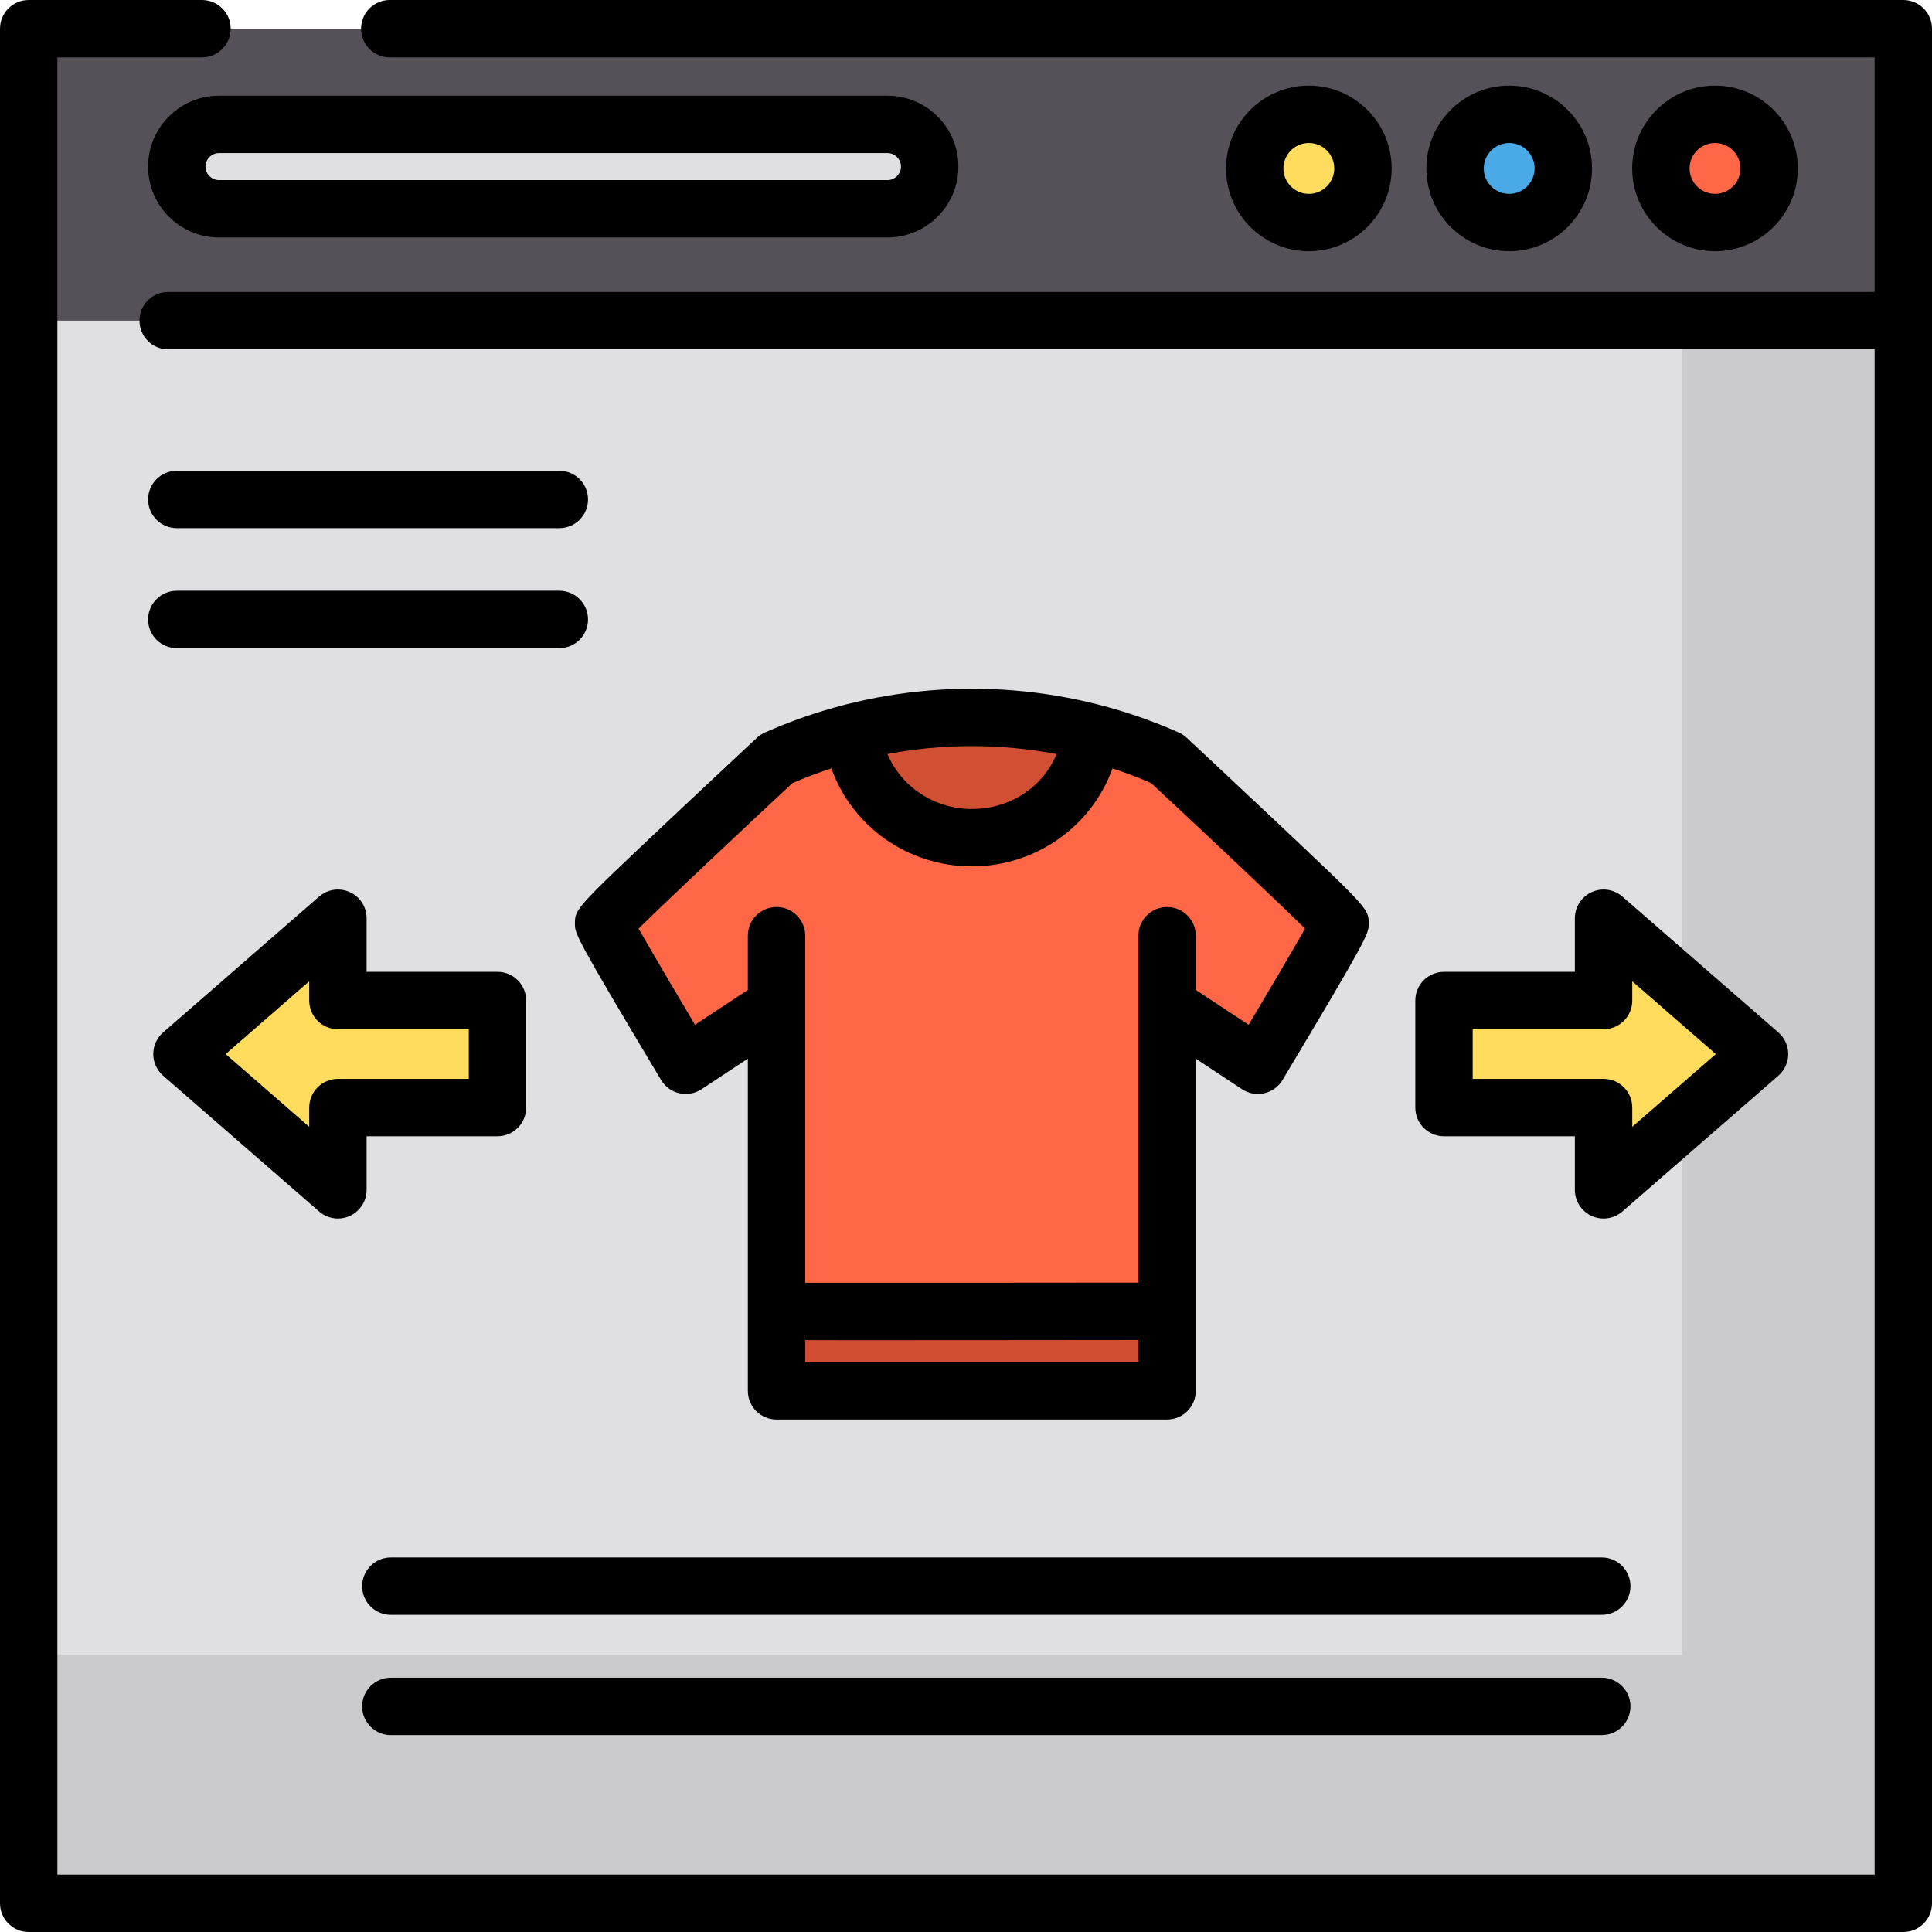 <?xml version="1.0" encoding="iso-8859-1"?>
<!-- Generator: Adobe Illustrator 19.0.0, SVG Export Plug-In . SVG Version: 6.00 Build 0)  -->
<svg xmlns="http://www.w3.org/2000/svg" xmlns:xlink="http://www.w3.org/1999/xlink" version="1.1" id="Layer_1" x="0px" y="0px" viewBox="0 0 512 512" style="enable-background:new 0 0 512 512;" xml:space="preserve">
<polygon style="fill:#E0E0E2;" points="103.285,7.604 504.396,7.604 504.396,504.396 7.604,504.396 7.604,7.604 53.532,7.604 "/>
<polygon style="opacity:0.13;fill:#3F3C43;enable-background:new    ;" points="445.798,7.604 445.798,438.476 9.153,438.476   9.153,504.396 505.945,504.396 505.945,7.604 "/>
<path style="fill:#FF6746;" d="M309.29,201.065c0,0,45.829,42.664,45.829,43.772c0,1.107-21.758,37.471-21.758,37.471l-24.07-15.884  v102.164H205.796V266.425l-24.07,15.884c0,0-21.758-36.364-21.758-37.471s45.829-43.772,45.829-43.772l1.664-0.713  C240.024,186.412,276.924,186.67,309.29,201.065L309.29,201.065z"/>
<path style="opacity:0.39;fill:#892813;enable-background:new    ;" d="M309.29,347.502c0,0-103.494,0.125-103.494,0v21.086H309.29  V347.502z"/>
<g style="opacity:0.39;">
	<path style="fill:#892813;" d="M255.993,221.996c16.304,0,29.753-11.728,31.68-27.511v-0.394   c-20.766-5.333-42.563-5.344-63.346-0.002C226.106,210.03,239.576,221.996,255.993,221.996z"/>
</g>
<polygon style="fill:#565159;" points="504.038,7.604 102.928,7.604 53.175,7.604 7.246,7.604 7.246,84.97 504.038,84.97 "/>
<circle style="fill:#FF6746;" cx="454.494" cy="44.63" r="14.346"/>
<circle style="fill:#4AA9E7;" cx="399.948" cy="44.63" r="14.346"/>
<circle style="fill:#FFDC5E;" cx="346.862" cy="44.63" r="14.346"/>
<path style="fill:#E0E0E2;" d="M235.2,55.327H58.036c-6.151,0-11.184-5.033-11.184-11.184l0,0c0-6.151,5.033-11.184,11.184-11.184  H235.2c6.151,0,11.184,5.033,11.184,11.184l0,0C246.384,50.295,241.351,55.327,235.2,55.327z"/>
<g>
	<polygon style="fill:#FFDC5E;" points="466.291,279.334 424.96,243.344 424.96,265.15 382.677,265.15 382.677,293.517    424.96,293.517 424.96,315.323  "/>
	<polygon style="fill:#FFDC5E;" points="48.221,279.334 89.552,315.323 89.552,293.517 131.835,293.517 131.835,265.15    89.552,265.15 89.552,243.344  "/>
</g>
<path d="M337.422,217.003c-11.344-10.697-22.835-21.397-22.951-21.504c-0.615-0.573-1.323-1.04-2.092-1.382  c-27.739-12.336-58.867-14.842-87.996-7.483c-0.317,0.064-0.628,0.144-0.929,0.245c-6.449,1.678-12.8,3.833-18.989,6.483  l-1.664,0.712c-0.806,0.346-1.547,0.827-2.189,1.425c-0.115,0.106-11.606,10.807-22.951,21.504  c-25.301,23.86-25.301,23.86-25.301,27.834c0,2.593,0,3.209,22.837,41.376c1.066,1.781,2.811,3.049,4.835,3.51  c2.024,0.461,4.146,0.075,5.878-1.068l12.278-8.102v10.813v77.223c0,4.2,3.404,7.604,7.604,7.604h103.494  c4.2,0,7.604-3.404,7.604-7.604v-77.223v-10.813l12.277,8.102c1.733,1.143,3.857,1.529,5.878,1.068  c2.023-0.461,3.77-1.729,4.835-3.509c22.838-38.168,22.838-38.783,22.838-41.377C362.723,240.863,362.723,240.863,337.422,217.003z   M280.02,199.839c-3.63,8.711-12.265,14.553-22.477,14.553c-10.014,0-18.695-5.934-22.375-14.567  C249.979,197.02,265.218,197.027,280.02,199.839z M213.4,360.984v-5.835c2.424,0.004,5.329,0.007,8.615,0.009  c3.225,0.002,6.803,0.003,10.62,0.003c7.679,0,16.322-0.004,24.959-0.009c17.275-0.01,34.53-0.027,44.092-0.039v5.87H213.4z   M330.907,271.579l-14.013-9.247v-14.357c0-4.2-3.404-7.604-7.604-7.604c-4.2,0-7.604,3.404-7.604,7.604v18.449v24.941v48.542  c-31.578,0.034-71.942,0.063-88.286,0.034v-48.576v-24.941v-18.449c0-4.2-3.404-7.604-7.604-7.604c-4.2,0-7.604,3.404-7.604,7.604  v14.357l-14.014,9.247c-6.02-10.116-11.849-20.035-14.948-25.487c7.178-7.065,24.656-23.543,40.778-38.559l0.444-0.191  c3.245-1.389,6.542-2.619,9.876-3.707c5.445,15.276,20.147,25.965,37.215,25.965c17.051,0,31.823-10.705,37.273-25.956  c3.458,1.129,6.877,2.412,10.239,3.865c16.128,15.022,33.621,31.515,40.803,38.583C342.756,251.544,336.926,261.463,330.907,271.579  z"/>
<path d="M504.396,0H103.285c-4.2,0-7.604,3.404-7.604,7.604s3.404,7.604,7.604,7.604h393.507v62.159H44.568  c-4.2,0-7.604,3.404-7.604,7.604s3.404,7.604,7.604,7.604h452.224v404.217H15.208V15.208h38.324c4.2,0,7.604-3.404,7.604-7.604  S57.731,0,53.532,0H7.604C3.404,0,0,3.404,0,7.604v496.792c0,4.2,3.404,7.604,7.604,7.604h496.792c4.2,0,7.604-3.404,7.604-7.604  V7.604C512,3.404,508.596,0,504.396,0z"/>
<path d="M476.443,44.63c0-12.102-9.846-21.948-21.947-21.948c-12.101,0-21.948,9.847-21.948,21.948s9.847,21.948,21.948,21.948  C466.597,66.578,476.443,56.732,476.443,44.63z M447.755,44.63c0-3.717,3.023-6.74,6.74-6.74c3.716,0,6.739,3.023,6.739,6.74  s-3.023,6.74-6.739,6.74C450.778,51.37,447.755,48.347,447.755,44.63z"/>
<path d="M421.9,44.63c0-12.102-9.847-21.948-21.948-21.948c-12.101,0-21.947,9.847-21.947,21.948s9.846,21.948,21.947,21.948  C412.054,66.578,421.9,56.732,421.9,44.63z M393.212,44.63c0-3.717,3.023-6.74,6.739-6.74c3.717,0,6.74,3.023,6.74,6.74  s-3.023,6.74-6.74,6.74C396.235,51.37,393.212,48.347,393.212,44.63z"/>
<path d="M368.806,44.63c0-12.102-9.847-21.948-21.948-21.948c-12.101,0-21.948,9.847-21.948,21.948s9.847,21.948,21.948,21.948  C358.96,66.578,368.806,56.732,368.806,44.63z M340.117,44.63c0-3.717,3.023-6.74,6.74-6.74c3.717,0,6.74,3.023,6.74,6.74  s-3.023,6.74-6.74,6.74C343.14,51.37,340.117,48.347,340.117,44.63z"/>
<path d="M39.249,44.144c0,10.36,8.428,18.787,18.788,18.787H235.2c10.36,0,18.787-8.428,18.787-18.787s-8.428-18.787-18.787-18.787  H58.036C47.677,25.357,39.249,33.784,39.249,44.144z M238.78,44.144c0,1.941-1.638,3.579-3.579,3.579H58.036  c-1.941,0-3.58-1.638-3.58-3.579s1.639-3.579,3.58-3.579H235.2C237.14,40.565,238.78,42.203,238.78,44.144z"/>
<path d="M421.81,322.244c1.009,0.459,2.082,0.683,3.149,0.683c1.801,0,3.583-0.64,4.994-1.87l41.331-35.989  c1.659-1.445,2.611-3.535,2.611-5.734s-0.952-4.29-2.611-5.734l-41.331-35.989c-2.25-1.96-5.432-2.422-8.143-1.186  c-2.713,1.235-4.454,3.941-4.454,6.921v14.202h-34.679c-4.2,0-7.604,3.404-7.604,7.604v28.367c0,4.2,3.404,7.604,7.604,7.604h34.679  v14.202C417.356,318.303,419.097,321.009,421.81,322.244z M390.281,285.913v-13.159h34.679c4.2,0,7.604-3.404,7.604-7.604v-5.102  l22.148,19.285l-22.148,19.285v-5.102c0-4.2-3.404-7.604-7.604-7.604h-34.679V285.913z"/>
<path d="M92.703,236.423c-2.711-1.234-5.896-0.773-8.143,1.186l-41.331,35.989c-1.659,1.445-2.611,3.535-2.611,5.734  c0,2.199,0.952,4.29,2.611,5.734l41.331,35.989c1.412,1.23,3.193,1.87,4.994,1.87c1.068,0,2.14-0.224,3.149-0.683  c2.713-1.235,4.454-3.941,4.454-6.921V301.12h34.679c4.2,0,7.604-3.404,7.604-7.604v-28.367c0-4.2-3.404-7.604-7.604-7.604h-34.68  v-14.202C97.156,240.364,95.416,237.658,92.703,236.423z M124.231,272.754v13.159H89.552c-4.2,0-7.604,3.404-7.604,7.604v5.102  l-22.148-19.285l22.148-19.285v5.102c0,4.2,3.404,7.604,7.604,7.604h34.679V272.754z"/>
<path d="M95.972,420.346c0,4.2,3.404,7.604,7.604,7.604h320.908c4.2,0,7.604-3.404,7.604-7.604c0-4.2-3.404-7.604-7.604-7.604  H103.576C99.377,412.742,95.972,416.146,95.972,420.346z"/>
<path d="M46.853,139.962h101.375c4.2,0,7.604-3.404,7.604-7.604c0-4.2-3.404-7.604-7.604-7.604H46.853  c-4.2,0-7.604,3.404-7.604,7.604S42.652,139.962,46.853,139.962z"/>
<path d="M46.853,171.761h101.375c4.2,0,7.604-3.404,7.604-7.604c0-4.2-3.404-7.604-7.604-7.604H46.853  c-4.2,0-7.604,3.404-7.604,7.604C39.249,168.358,42.652,171.761,46.853,171.761z"/>
<path d="M424.484,444.609H103.576c-4.2,0-7.604,3.404-7.604,7.604s3.404,7.604,7.604,7.604h320.908c4.2,0,7.604-3.404,7.604-7.604  S428.684,444.609,424.484,444.609z"/>
<g>
</g>
<g>
</g>
<g>
</g>
<g>
</g>
<g>
</g>
<g>
</g>
<g>
</g>
<g>
</g>
<g>
</g>
<g>
</g>
<g>
</g>
<g>
</g>
<g>
</g>
<g>
</g>
<g>
</g>
</svg>
